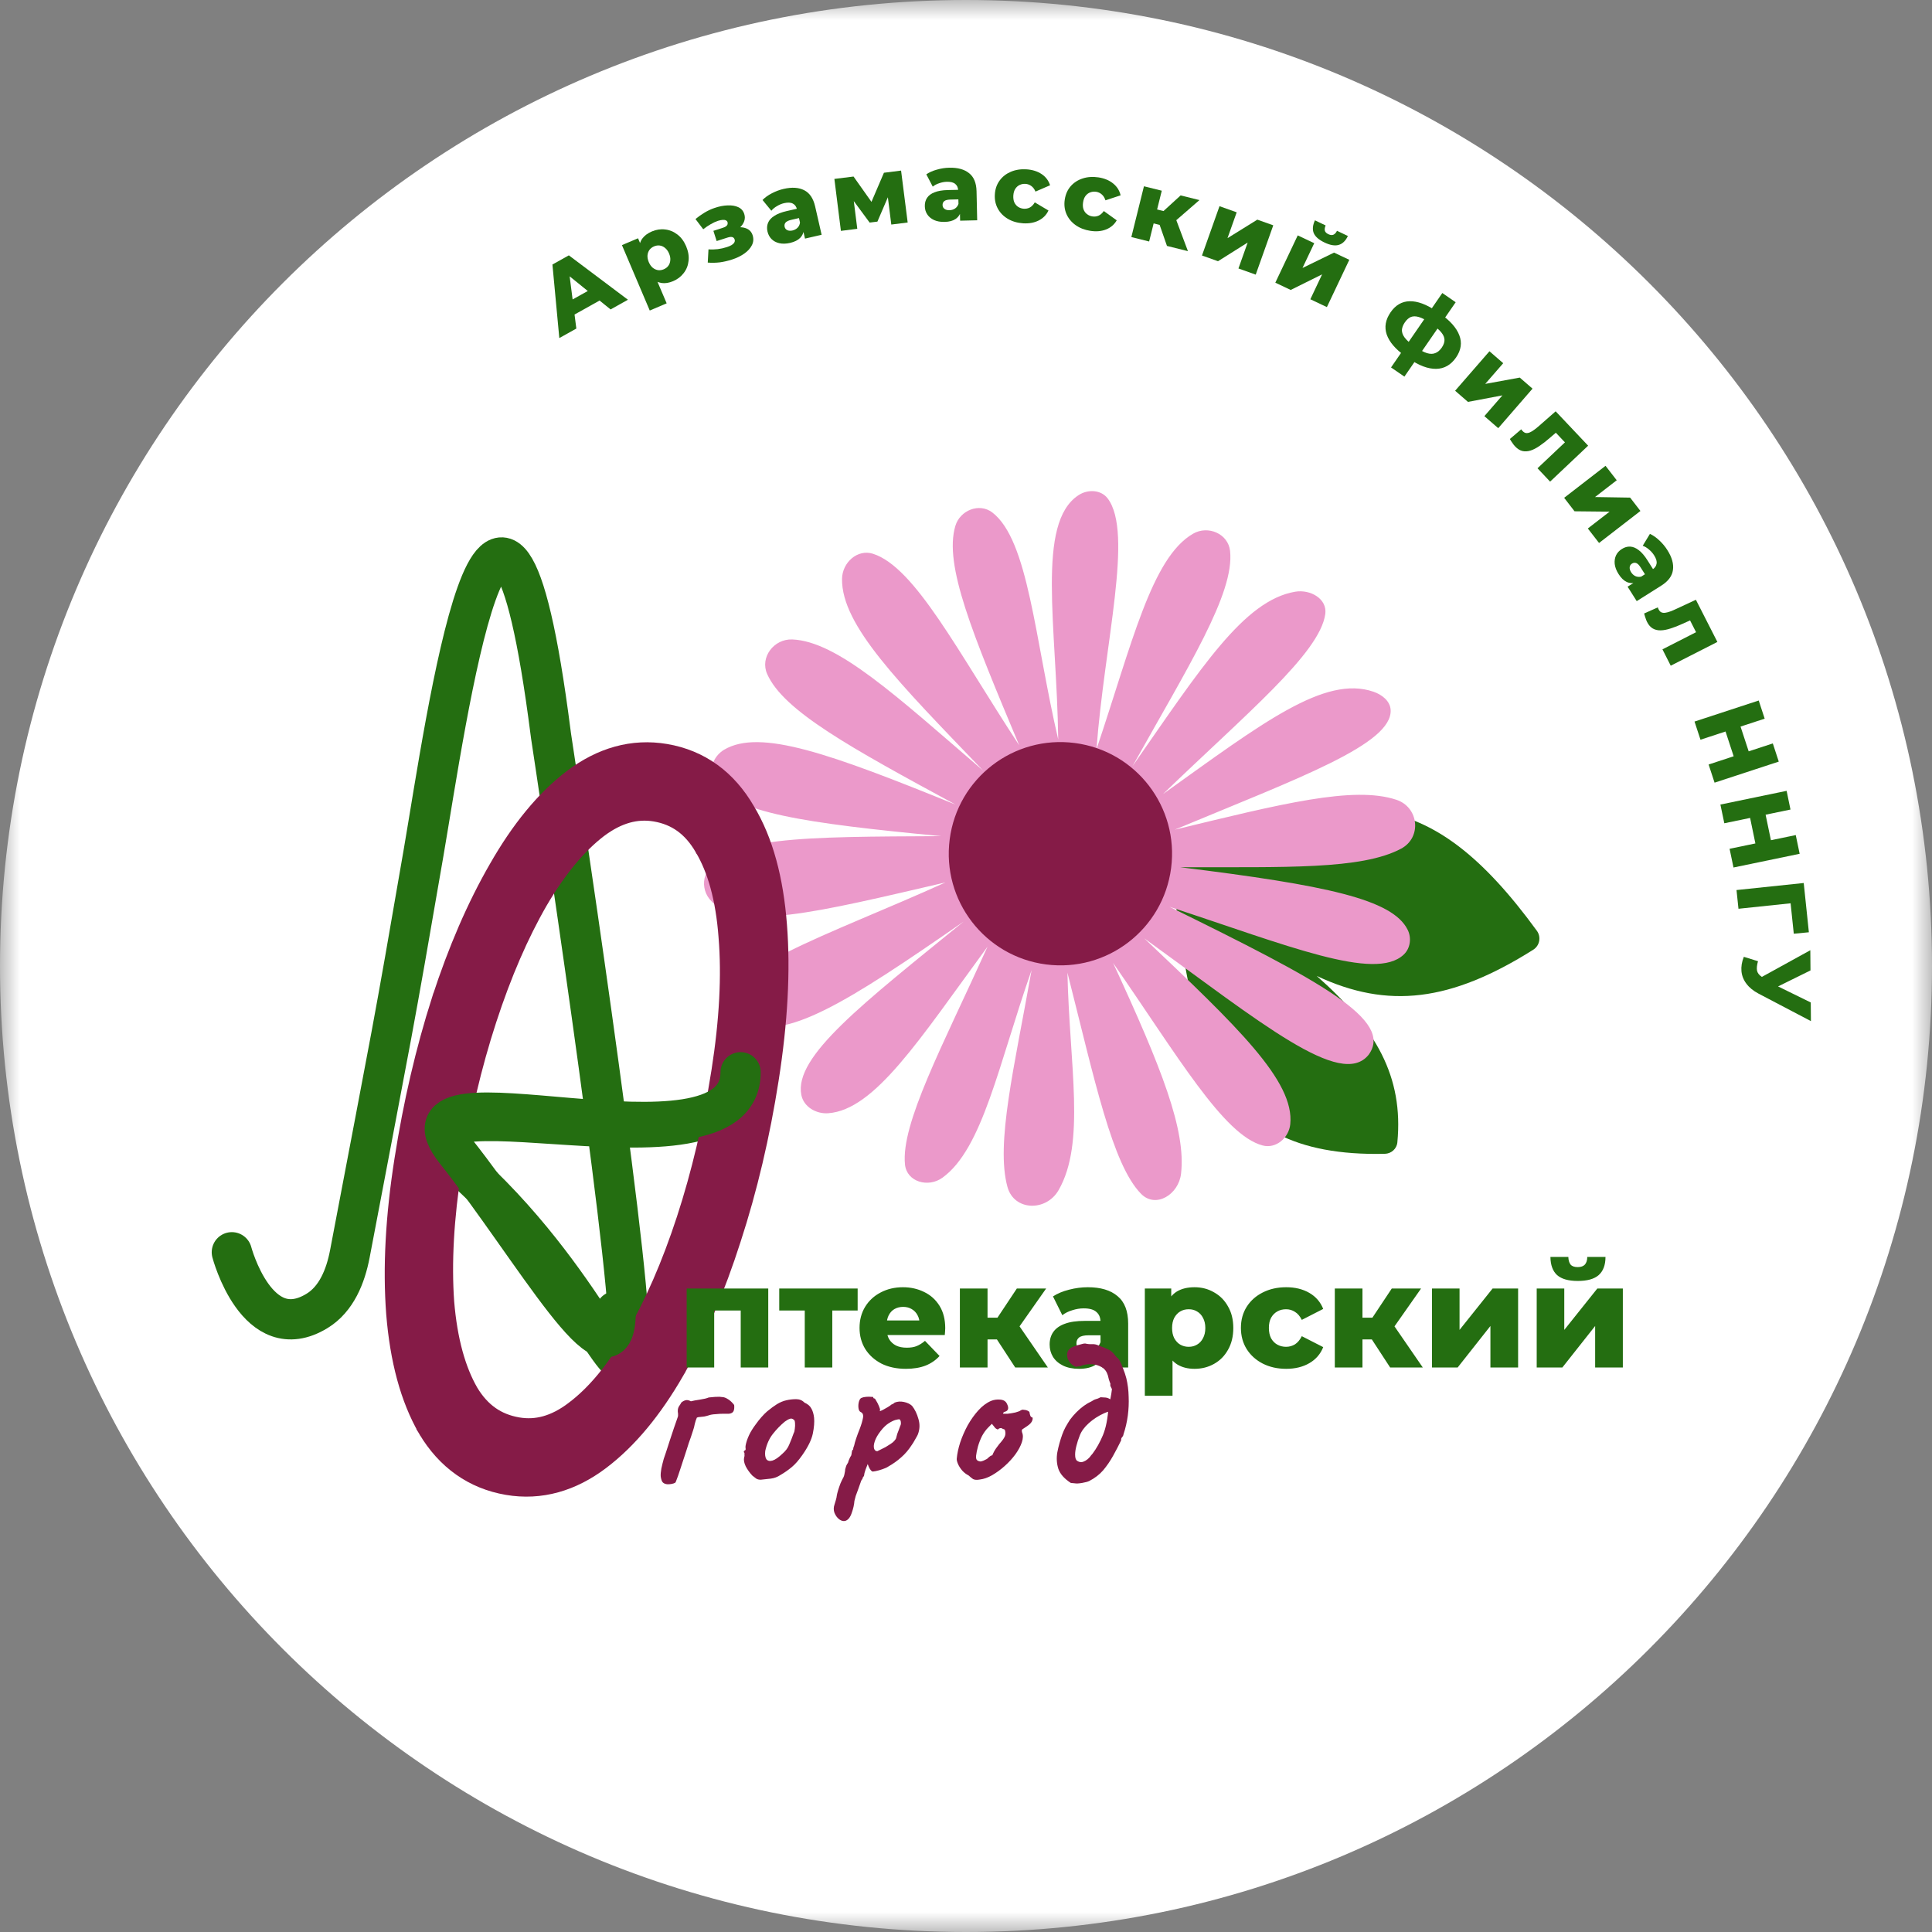 <svg width="48" height="48" viewBox="0 0 48 48" fill="none" xmlns="http://www.w3.org/2000/svg">
<rect x="0" y="0" width="48" height="48" fill="#808080" stroke="none"/>
<g clip-path="url(#clip0_36_753)">
<mask id="mask0_36_753" style="mask-type:luminance" maskUnits="userSpaceOnUse" x="0" y="0" width="48" height="48">
<path d="M48 0H0V48H48V0Z" fill="white"/>
</mask>
<g mask="url(#mask0_36_753)">
<path d="M24 48C37.255 48 48 37.255 48 24C48 10.745 37.255 0 24 0C10.745 0 0 10.745 0 24C0 37.255 10.745 48 24 48Z" fill="white"/>
<path d="M29.091 21.605C33.389 19.386 35.499 19.443 38.183 23.125C38.294 23.278 38.254 23.494 38.094 23.595C36.048 24.885 34.485 25.078 32.714 24.247C34.19 25.549 34.872 26.751 34.717 28.382C34.702 28.542 34.566 28.663 34.405 28.666C29.896 28.772 29.66 25.667 29.091 21.605Z" fill="#246E11"/>
<path d="M17.99 18.627C18.885 18.095 20.641 18.731 23.741 19.99C21.133 18.576 19.468 17.663 19.061 16.748C18.875 16.331 19.227 15.869 19.684 15.887C20.808 15.933 22.268 17.289 24.427 19.147C22.325 16.956 20.905 15.538 20.92 14.381C20.926 13.976 21.303 13.635 21.689 13.758C22.739 14.094 23.808 16.215 25.322 18.517C24.157 15.735 23.448 14.037 23.735 13.068C23.85 12.677 24.332 12.485 24.655 12.733C25.554 13.426 25.706 15.863 26.291 18.372C26.255 15.556 25.736 12.991 26.798 12.301C27.028 12.151 27.356 12.165 27.521 12.385C28.167 13.241 27.436 15.99 27.242 18.614C28.125 15.992 28.609 13.856 29.641 13.26C30.014 13.044 30.515 13.26 30.561 13.689C30.675 14.748 29.517 16.562 28.137 19.036C29.829 16.611 30.898 14.92 32.177 14.701C32.556 14.637 32.98 14.877 32.926 15.258C32.787 16.237 30.944 17.746 28.895 19.728C31.362 17.964 32.908 16.767 34.125 17.186C34.334 17.258 34.537 17.415 34.55 17.636C34.598 18.488 32.287 19.322 29.186 20.613C31.835 19.972 33.627 19.517 34.692 19.87C35.251 20.055 35.33 20.806 34.812 21.084C33.828 21.611 31.925 21.54 29.319 21.546C32.967 21.995 34.595 22.343 34.972 23.098C35.074 23.301 35.041 23.56 34.876 23.716C34.164 24.392 31.983 23.488 29.056 22.529C32.807 24.372 34.637 25.344 34.002 26.207C33.315 27.058 31.33 25.407 28.428 23.312C30.738 25.502 32.169 26.86 32.056 27.933C32.02 28.273 31.7 28.546 31.37 28.459C30.394 28.201 29.258 26.231 27.654 23.923C28.873 26.56 29.466 28.077 29.343 29.158C29.285 29.678 28.713 30.033 28.348 29.659C27.632 28.924 27.204 26.862 26.52 24.166C26.571 26.476 26.977 28.391 26.301 29.568C25.992 30.107 25.194 30.088 25.03 29.489C24.735 28.415 25.197 26.534 25.63 24.101C24.808 26.449 24.415 28.54 23.413 29.261C23.06 29.515 22.529 29.365 22.484 28.932C22.38 27.922 23.411 25.998 24.536 23.518C22.836 25.838 21.735 27.573 20.577 27.658C20.277 27.68 19.967 27.5 19.909 27.204C19.718 26.247 21.448 24.926 23.939 22.898C21.059 24.895 19.497 25.891 18.488 25.395C18.361 25.332 18.247 25.234 18.192 25.103C17.774 24.124 20.561 23.251 23.489 21.924C20.33 22.655 18.305 23.182 17.628 22.337C17.494 22.171 17.453 21.94 17.529 21.741C17.9 20.774 20.003 20.791 23.384 20.774C20.014 20.452 18.189 20.194 17.743 19.428C17.583 19.153 17.716 18.79 17.99 18.627Z" fill="#EB99CA"/>
<path d="M25.988 23.961C27.507 24.159 28.898 23.087 29.096 21.568C29.294 20.049 28.222 18.657 26.703 18.46C25.184 18.262 23.792 19.333 23.595 20.852C23.397 22.372 24.468 23.763 25.988 23.961Z" fill="#851B47"/>
<path d="M5.76 31.112C5.76 31.112 6.386 33.48 7.877 32.569C8.359 32.275 8.586 31.707 8.692 31.152C9.788 25.379 9.736 25.758 10.523 21.189C11.089 17.9 12.412 8.317 13.68 18.206C13.683 18.23 13.687 18.257 13.69 18.282C13.804 19.032 15.624 31.043 15.624 33.132C15.624 35.288 14.844 32.111 11.648 29.149C8.452 26.187 18.331 29.638 18.331 26.794" stroke="#246E11" stroke-linecap="round"/>
<path d="M10.844 35.367L10.845 35.368L10.845 35.37C11.271 36.082 11.876 36.515 12.653 36.647C13.395 36.773 14.102 36.571 14.762 36.07C15.412 35.578 16.001 34.864 16.535 33.941L16.535 33.94C17.071 33.001 17.534 31.918 17.926 30.692C18.325 29.466 18.634 28.158 18.851 26.769C19.072 25.362 19.14 24.108 19.053 23.009C18.968 21.895 18.722 20.981 18.298 20.28C17.876 19.553 17.272 19.11 16.494 18.978C15.752 18.852 15.045 19.054 14.384 19.555C13.735 20.048 13.144 20.77 12.608 21.709C12.075 22.631 11.61 23.706 11.211 24.931L11.21 24.932C10.818 26.159 10.513 27.467 10.296 28.856C10.077 30.247 10.009 31.501 10.094 32.616L10.094 32.617C10.185 33.732 10.431 34.653 10.844 35.367ZM10.785 32.368C10.714 31.368 10.777 30.236 10.975 28.971C11.184 27.637 11.477 26.395 11.853 25.243C12.229 24.091 12.661 23.095 13.146 22.253C13.637 21.413 14.158 20.791 14.703 20.374C15.245 19.966 15.782 19.824 16.326 19.916C16.923 20.018 17.384 20.345 17.717 20.921L17.718 20.923L17.719 20.924C18.062 21.5 18.278 22.271 18.351 23.254L18.351 23.256C18.432 24.24 18.373 25.372 18.172 26.654C17.963 27.988 17.67 29.23 17.294 30.382C16.917 31.534 16.483 32.529 15.991 33.37L15.99 33.371C15.506 34.212 14.986 34.833 14.434 35.249L14.433 35.25C13.898 35.658 13.364 35.801 12.821 35.709C12.221 35.607 11.76 35.286 11.425 34.727C11.083 34.133 10.866 33.352 10.785 32.368Z" fill="#851B47" stroke="#851B47"/>
<path d="M15.296 32.578C15.296 34.735 13.239 31.016 11.319 28.595C9.4 26.175 18.4 29.485 18.4 26.64" stroke="#246E11" stroke-linecap="round"/>
<path d="M17.06 33.975V32.013H19.087V33.975H18.403V32.412L18.555 32.56H17.596L17.744 32.412V33.975H17.06ZM19.994 33.975V32.408L20.142 32.56H19.36V32.013H21.308V32.56H20.526L20.678 32.408V33.975H19.994ZM22.506 34.008C22.275 34.008 22.072 33.965 21.898 33.878C21.727 33.788 21.593 33.668 21.497 33.516C21.402 33.361 21.355 33.186 21.355 32.991C21.355 32.795 21.401 32.621 21.493 32.469C21.587 32.315 21.716 32.196 21.88 32.111C22.044 32.024 22.229 31.981 22.434 31.981C22.627 31.981 22.803 32.021 22.962 32.1C23.122 32.177 23.249 32.292 23.343 32.444C23.437 32.596 23.484 32.781 23.484 32.998C23.484 33.022 23.483 33.05 23.48 33.081C23.478 33.113 23.476 33.142 23.473 33.168H21.92V32.806H23.108L22.847 32.907C22.849 32.818 22.832 32.741 22.796 32.676C22.762 32.611 22.714 32.56 22.651 32.524C22.591 32.488 22.52 32.469 22.438 32.469C22.356 32.469 22.283 32.488 22.221 32.524C22.16 32.56 22.113 32.612 22.079 32.679C22.046 32.745 22.029 32.822 22.029 32.911V33.016C22.029 33.113 22.048 33.196 22.087 33.266C22.128 33.336 22.186 33.39 22.26 33.429C22.335 33.465 22.424 33.483 22.528 33.483C22.625 33.483 22.707 33.47 22.774 33.443C22.844 33.414 22.913 33.371 22.981 33.313L23.343 33.689C23.249 33.793 23.133 33.873 22.995 33.928C22.858 33.981 22.695 34.008 22.506 34.008ZM25.223 33.975L24.626 33.06L25.18 32.734L26.034 33.975H25.223ZM23.848 33.975V32.013H24.535V33.975H23.848ZM24.332 33.277V32.737H25.042V33.277H24.332ZM25.248 33.07L24.604 33.005L25.263 32.013H25.991L25.248 33.07ZM27.389 33.975V33.61L27.342 33.519V32.846C27.342 32.737 27.308 32.654 27.24 32.596C27.175 32.536 27.07 32.506 26.925 32.506C26.831 32.506 26.736 32.521 26.639 32.553C26.543 32.582 26.461 32.623 26.393 32.676L26.161 32.209C26.273 32.136 26.405 32.081 26.56 32.042C26.717 32.001 26.872 31.981 27.027 31.981C27.345 31.981 27.591 32.054 27.765 32.202C27.941 32.346 28.029 32.575 28.029 32.886V33.975H27.389ZM26.809 34.008C26.653 34.008 26.52 33.981 26.411 33.928C26.303 33.875 26.219 33.803 26.161 33.711C26.106 33.62 26.078 33.517 26.078 33.404C26.078 33.283 26.108 33.179 26.169 33.092C26.232 33.003 26.327 32.935 26.455 32.889C26.582 32.841 26.748 32.817 26.951 32.817H27.414V33.175H27.045C26.934 33.175 26.855 33.194 26.809 33.23C26.766 33.266 26.744 33.314 26.744 33.374C26.744 33.435 26.767 33.483 26.813 33.519C26.859 33.556 26.922 33.574 27.001 33.574C27.076 33.574 27.144 33.556 27.204 33.519C27.267 33.481 27.313 33.423 27.342 33.346L27.436 33.599C27.399 33.734 27.328 33.837 27.222 33.907C27.118 33.974 26.981 34.008 26.809 34.008ZM29.678 34.008C29.511 34.008 29.369 33.972 29.25 33.9C29.132 33.825 29.042 33.714 28.979 33.566C28.919 33.417 28.889 33.226 28.889 32.994C28.889 32.76 28.917 32.57 28.975 32.422C29.033 32.273 29.12 32.162 29.236 32.089C29.354 32.017 29.502 31.981 29.678 31.981C29.856 31.981 30.018 32.023 30.163 32.108C30.31 32.19 30.426 32.306 30.51 32.459C30.597 32.608 30.641 32.787 30.641 32.994C30.641 33.202 30.597 33.382 30.51 33.534C30.426 33.686 30.31 33.803 30.163 33.885C30.018 33.967 29.856 34.008 29.678 34.008ZM28.443 34.678V32.013H29.099V32.346L29.095 32.994L29.131 33.646V34.678H28.443ZM29.533 33.461C29.61 33.461 29.679 33.443 29.739 33.407C29.802 33.371 29.852 33.318 29.888 33.248C29.926 33.178 29.946 33.093 29.946 32.994C29.946 32.895 29.926 32.811 29.888 32.741C29.852 32.671 29.802 32.618 29.739 32.582C29.679 32.545 29.61 32.528 29.533 32.528C29.456 32.528 29.386 32.545 29.323 32.582C29.262 32.618 29.213 32.671 29.174 32.741C29.138 32.811 29.12 32.895 29.12 32.994C29.12 33.093 29.138 33.178 29.174 33.248C29.213 33.318 29.262 33.371 29.323 33.407C29.386 33.443 29.456 33.461 29.533 33.461ZM31.956 34.008C31.738 34.008 31.544 33.965 31.373 33.878C31.204 33.791 31.071 33.671 30.974 33.519C30.878 33.365 30.83 33.189 30.83 32.991C30.83 32.793 30.878 32.618 30.974 32.466C31.071 32.314 31.204 32.196 31.373 32.111C31.544 32.024 31.738 31.981 31.956 31.981C32.178 31.981 32.369 32.028 32.531 32.122C32.693 32.216 32.807 32.349 32.875 32.52L32.343 32.792C32.297 32.7 32.24 32.633 32.173 32.593C32.105 32.549 32.032 32.528 31.952 32.528C31.872 32.528 31.8 32.545 31.735 32.582C31.67 32.618 31.618 32.671 31.579 32.741C31.543 32.809 31.525 32.892 31.525 32.991C31.525 33.092 31.543 33.178 31.579 33.248C31.618 33.318 31.67 33.371 31.735 33.407C31.8 33.443 31.872 33.461 31.952 33.461C32.032 33.461 32.105 33.441 32.173 33.4C32.24 33.356 32.297 33.289 32.343 33.197L32.875 33.469C32.807 33.64 32.693 33.773 32.531 33.867C32.369 33.961 32.178 34.008 31.956 34.008ZM34.538 33.975L33.941 33.06L34.495 32.734L35.349 33.975H34.538ZM33.163 33.975V32.013H33.85V33.975H33.163ZM33.648 33.277V32.737H34.357V33.277H33.648ZM34.564 33.07L33.919 33.005L34.578 32.013H35.306L34.564 33.07ZM35.577 33.975V32.013H36.262V33.041L37.083 32.013H37.717V33.975H37.029V32.944L36.215 33.975H35.577ZM38.179 33.975V32.013H38.864V33.041L39.685 32.013H40.319V33.975H39.631V32.944L38.816 33.975H38.179ZM39.2 31.825C38.968 31.825 38.797 31.777 38.686 31.68C38.578 31.581 38.522 31.43 38.52 31.228H38.965C38.967 31.308 38.985 31.37 39.019 31.416C39.055 31.459 39.114 31.481 39.197 31.481C39.279 31.481 39.339 31.459 39.378 31.416C39.416 31.37 39.435 31.308 39.435 31.228H39.888C39.888 31.43 39.831 31.581 39.718 31.68C39.607 31.777 39.434 31.825 39.2 31.825Z" fill="#246E11"/>
<path d="M16.415 36.678C16.412 36.632 16.417 36.568 16.431 36.486C16.449 36.405 16.468 36.325 16.49 36.247C16.515 36.169 16.534 36.112 16.548 36.076C16.58 35.977 16.612 35.878 16.644 35.779C16.679 35.676 16.713 35.575 16.745 35.475C16.781 35.376 16.812 35.284 16.841 35.199C16.841 35.195 16.841 35.193 16.841 35.193C16.844 35.19 16.846 35.186 16.846 35.182C16.846 35.179 16.846 35.175 16.846 35.172C16.846 35.165 16.846 35.158 16.846 35.151C16.846 35.144 16.846 35.135 16.846 35.124C16.832 35.049 16.839 34.989 16.867 34.943C16.899 34.897 16.919 34.865 16.926 34.847C16.958 34.819 16.993 34.799 17.032 34.789C17.071 34.778 17.116 34.787 17.165 34.815C17.219 34.801 17.293 34.787 17.389 34.773C17.488 34.758 17.561 34.741 17.607 34.72C17.653 34.716 17.692 34.712 17.724 34.709C17.756 34.705 17.788 34.704 17.82 34.704C17.852 34.7 17.891 34.702 17.937 34.709C17.983 34.709 18.033 34.727 18.086 34.762C18.139 34.794 18.191 34.842 18.24 34.906C18.247 34.97 18.242 35.021 18.224 35.06C18.207 35.096 18.169 35.117 18.113 35.124C18.091 35.124 18.047 35.124 17.98 35.124C17.916 35.124 17.848 35.127 17.777 35.135C17.706 35.138 17.648 35.149 17.602 35.166C17.566 35.177 17.531 35.186 17.495 35.193C17.46 35.197 17.426 35.2 17.394 35.204C17.366 35.204 17.339 35.209 17.314 35.22C17.293 35.266 17.275 35.319 17.261 35.379C17.25 35.44 17.236 35.493 17.219 35.539C17.201 35.596 17.183 35.651 17.165 35.704C17.148 35.754 17.13 35.803 17.112 35.853C17.098 35.899 17.084 35.944 17.07 35.986C17.048 36.057 17.027 36.123 17.006 36.183C16.988 36.24 16.97 36.293 16.953 36.343C16.938 36.389 16.924 36.433 16.91 36.475C16.885 36.553 16.864 36.617 16.846 36.667C16.828 36.713 16.814 36.751 16.804 36.779C16.796 36.804 16.788 36.823 16.777 36.837C16.752 36.852 16.72 36.862 16.681 36.869C16.642 36.876 16.605 36.878 16.569 36.875C16.513 36.867 16.474 36.846 16.452 36.811C16.435 36.779 16.422 36.734 16.415 36.678ZM18.901 36.763C18.855 36.763 18.817 36.754 18.789 36.736C18.764 36.718 18.732 36.694 18.693 36.662C18.626 36.591 18.571 36.514 18.528 36.433C18.489 36.351 18.475 36.28 18.486 36.22C18.496 36.192 18.5 36.165 18.496 36.14C18.496 36.112 18.496 36.098 18.496 36.098C18.479 36.08 18.473 36.069 18.48 36.066C18.487 36.059 18.494 36.048 18.502 36.034C18.523 36.034 18.53 36.014 18.523 35.975C18.516 35.947 18.526 35.887 18.555 35.794C18.587 35.699 18.629 35.608 18.683 35.523C18.704 35.488 18.736 35.441 18.778 35.385C18.821 35.324 18.867 35.266 18.917 35.209C18.97 35.149 19.018 35.101 19.06 35.065C19.149 34.991 19.231 34.931 19.305 34.885C19.383 34.838 19.461 34.806 19.539 34.789C19.617 34.771 19.697 34.762 19.779 34.762C19.864 34.762 19.933 34.791 19.986 34.847C20.068 34.883 20.125 34.931 20.156 34.991C20.192 35.051 20.215 35.129 20.226 35.225C20.236 35.331 20.226 35.463 20.194 35.619C20.162 35.771 20.075 35.949 19.933 36.151C19.844 36.279 19.757 36.378 19.672 36.449C19.587 36.52 19.493 36.586 19.39 36.646C19.316 36.696 19.236 36.725 19.151 36.736C19.066 36.747 18.982 36.756 18.901 36.763ZM19.443 36.114C19.521 36.046 19.576 35.972 19.608 35.89C19.644 35.809 19.681 35.713 19.72 35.603C19.734 35.581 19.743 35.546 19.747 35.496C19.754 35.447 19.756 35.399 19.752 35.353C19.749 35.303 19.736 35.275 19.715 35.268C19.683 35.243 19.651 35.237 19.619 35.252C19.587 35.262 19.546 35.285 19.497 35.321C19.39 35.41 19.291 35.512 19.199 35.629C19.11 35.743 19.048 35.883 19.012 36.05C19.002 36.139 19.011 36.206 19.039 36.252C19.071 36.295 19.121 36.307 19.188 36.289C19.259 36.268 19.344 36.209 19.443 36.114ZM21.004 37.785C20.954 37.799 20.903 37.786 20.85 37.747C20.8 37.708 20.761 37.655 20.733 37.588C20.708 37.52 20.708 37.451 20.733 37.38C20.74 37.359 20.75 37.323 20.765 37.274C20.779 37.228 20.788 37.187 20.791 37.151C20.795 37.127 20.805 37.084 20.823 37.024C20.841 36.967 20.86 36.91 20.882 36.853C20.907 36.797 20.926 36.756 20.94 36.731C20.962 36.696 20.976 36.655 20.983 36.609C20.994 36.562 20.999 36.527 20.999 36.502C21.006 36.477 21.015 36.449 21.025 36.417C21.04 36.385 21.054 36.36 21.068 36.343C21.075 36.314 21.086 36.284 21.1 36.252C21.114 36.217 21.13 36.186 21.148 36.161C21.155 36.137 21.16 36.107 21.164 36.071C21.171 36.036 21.181 36.016 21.196 36.013C21.199 35.998 21.201 35.984 21.201 35.97C21.205 35.956 21.212 35.936 21.222 35.911C21.229 35.872 21.245 35.816 21.27 35.741C21.295 35.667 21.325 35.585 21.361 35.496C21.4 35.394 21.426 35.305 21.44 35.23C21.455 35.152 21.435 35.103 21.382 35.081C21.354 35.067 21.336 35.035 21.329 34.986C21.322 34.932 21.325 34.879 21.339 34.826C21.354 34.773 21.375 34.741 21.403 34.73C21.435 34.716 21.474 34.707 21.52 34.704C21.566 34.7 21.607 34.7 21.643 34.704C21.682 34.704 21.699 34.707 21.696 34.714C21.696 34.732 21.705 34.743 21.723 34.746C21.73 34.736 21.744 34.752 21.765 34.794C21.79 34.833 21.813 34.877 21.834 34.927C21.855 34.977 21.866 35.011 21.866 35.028C21.859 35.042 21.855 35.051 21.855 35.055C21.855 35.055 21.863 35.055 21.877 35.055C21.877 35.055 21.896 35.046 21.935 35.028C21.974 35.007 22.015 34.984 22.058 34.959C22.104 34.931 22.134 34.909 22.148 34.895C22.148 34.895 22.157 34.892 22.175 34.885C22.196 34.874 22.214 34.861 22.228 34.847C22.299 34.819 22.375 34.813 22.457 34.831C22.542 34.849 22.609 34.881 22.659 34.927C22.73 35.016 22.783 35.126 22.819 35.257C22.858 35.388 22.852 35.516 22.803 35.64C22.796 35.658 22.78 35.688 22.755 35.73C22.733 35.77 22.712 35.807 22.691 35.842C22.67 35.874 22.659 35.89 22.659 35.89C22.577 36.018 22.487 36.124 22.388 36.209C22.292 36.295 22.187 36.369 22.074 36.433C22.038 36.458 21.989 36.481 21.925 36.502C21.864 36.523 21.808 36.539 21.754 36.55C21.705 36.561 21.675 36.562 21.664 36.555C21.625 36.527 21.589 36.467 21.558 36.374C21.54 36.421 21.522 36.467 21.504 36.513C21.49 36.555 21.481 36.584 21.478 36.598C21.474 36.623 21.471 36.644 21.467 36.662C21.463 36.676 21.455 36.688 21.44 36.699C21.44 36.699 21.439 36.706 21.435 36.72C21.432 36.734 21.419 36.756 21.398 36.784C21.363 36.887 21.334 36.967 21.313 37.024C21.291 37.084 21.274 37.132 21.26 37.167C21.249 37.206 21.238 37.247 21.228 37.29C21.221 37.385 21.198 37.486 21.159 37.593C21.123 37.699 21.071 37.763 21.004 37.785ZM21.797 36.055C21.811 36.048 21.836 36.036 21.871 36.018C21.91 36 21.953 35.979 21.999 35.954C22.045 35.926 22.088 35.899 22.127 35.874C22.169 35.846 22.2 35.821 22.217 35.8C22.246 35.768 22.262 35.743 22.265 35.725C22.269 35.704 22.278 35.67 22.292 35.624C22.302 35.596 22.315 35.564 22.329 35.528C22.343 35.493 22.356 35.459 22.366 35.427C22.381 35.399 22.386 35.37 22.382 35.342C22.382 35.31 22.372 35.284 22.35 35.262C22.336 35.259 22.302 35.264 22.249 35.278C22.2 35.292 22.141 35.321 22.074 35.364C22.01 35.406 21.946 35.468 21.882 35.55C21.808 35.645 21.758 35.732 21.733 35.81C21.708 35.885 21.703 35.945 21.717 35.991C21.731 36.034 21.758 36.055 21.797 36.055ZM24.345 36.758C24.271 36.772 24.214 36.768 24.175 36.747C24.139 36.722 24.102 36.692 24.063 36.656C24.006 36.628 23.955 36.589 23.909 36.539C23.863 36.486 23.827 36.431 23.802 36.374C23.778 36.318 23.767 36.273 23.77 36.241C23.781 36.117 23.809 35.983 23.856 35.837C23.905 35.691 23.967 35.55 24.042 35.411C24.12 35.273 24.207 35.151 24.303 35.044C24.402 34.934 24.508 34.854 24.622 34.805C24.693 34.776 24.769 34.766 24.851 34.773C24.932 34.78 24.987 34.813 25.016 34.874C25.069 34.977 25.056 35.042 24.979 35.071C24.968 35.071 24.955 35.076 24.941 35.087C24.927 35.094 24.92 35.104 24.92 35.119C24.934 35.126 24.973 35.127 25.037 35.124C25.101 35.117 25.165 35.106 25.229 35.092C25.296 35.074 25.34 35.057 25.361 35.039C25.383 35.028 25.399 35.023 25.41 35.023C25.42 35.023 25.447 35.026 25.489 35.033C25.549 35.051 25.58 35.073 25.58 35.097C25.58 35.111 25.585 35.135 25.596 35.166C25.606 35.195 25.619 35.209 25.633 35.209C25.658 35.213 25.663 35.237 25.649 35.284C25.638 35.33 25.598 35.377 25.526 35.427C25.459 35.47 25.417 35.498 25.399 35.512C25.385 35.523 25.383 35.548 25.393 35.587C25.422 35.654 25.42 35.736 25.388 35.832C25.356 35.928 25.303 36.027 25.229 36.13C25.154 36.233 25.065 36.33 24.962 36.422C24.863 36.511 24.759 36.587 24.649 36.651C24.542 36.712 24.441 36.747 24.345 36.758ZM24.361 36.31C24.375 36.31 24.4 36.303 24.436 36.289C24.471 36.272 24.5 36.257 24.521 36.247C24.535 36.233 24.553 36.217 24.574 36.199C24.599 36.178 24.618 36.165 24.633 36.161C24.647 36.161 24.656 36.156 24.659 36.145C24.663 36.132 24.675 36.105 24.696 36.066C24.718 36.023 24.76 35.961 24.824 35.88C24.895 35.801 24.941 35.739 24.962 35.693C24.984 35.644 24.985 35.59 24.968 35.534C24.964 35.52 24.954 35.511 24.936 35.507C24.922 35.504 24.902 35.495 24.877 35.48C24.842 35.48 24.817 35.489 24.803 35.507C24.792 35.521 24.767 35.512 24.728 35.48L24.643 35.374L24.553 35.465C24.496 35.521 24.445 35.592 24.398 35.677C24.356 35.763 24.322 35.849 24.297 35.938C24.273 36.027 24.257 36.105 24.25 36.172C24.246 36.225 24.255 36.261 24.276 36.279C24.297 36.296 24.326 36.307 24.361 36.31ZM26.705 36.853C26.691 36.85 26.675 36.848 26.657 36.848C26.64 36.848 26.622 36.846 26.604 36.843C26.445 36.74 26.342 36.625 26.296 36.497C26.253 36.365 26.244 36.227 26.269 36.082C26.297 35.936 26.338 35.789 26.391 35.64C26.413 35.58 26.439 35.52 26.471 35.459C26.507 35.395 26.544 35.333 26.583 35.273C26.633 35.206 26.686 35.144 26.743 35.087C26.803 35.026 26.865 34.973 26.929 34.927C26.993 34.881 27.057 34.844 27.12 34.815C27.163 34.787 27.198 34.769 27.227 34.762C27.259 34.755 27.298 34.739 27.344 34.714C27.365 34.714 27.397 34.716 27.44 34.72C27.482 34.72 27.523 34.73 27.562 34.752C27.601 34.769 27.631 34.801 27.653 34.847C27.674 34.89 27.674 34.954 27.653 35.039C27.617 35.046 27.58 35.057 27.541 35.071C27.505 35.081 27.468 35.096 27.429 35.113C27.287 35.177 27.161 35.259 27.051 35.358C26.941 35.457 26.867 35.559 26.828 35.661C26.792 35.75 26.764 35.837 26.743 35.922C26.721 36.007 26.711 36.08 26.711 36.14C26.711 36.222 26.728 36.273 26.764 36.295C26.796 36.316 26.829 36.327 26.865 36.327C26.901 36.323 26.936 36.31 26.971 36.289C27.007 36.268 27.041 36.24 27.073 36.204C27.083 36.19 27.094 36.176 27.105 36.161C27.119 36.147 27.131 36.133 27.142 36.119C27.241 35.988 27.328 35.833 27.402 35.656C27.477 35.475 27.523 35.239 27.541 34.948C27.559 34.888 27.573 34.831 27.583 34.778C27.594 34.725 27.603 34.675 27.61 34.629C27.617 34.583 27.622 34.544 27.626 34.512C27.619 34.494 27.608 34.473 27.594 34.448C27.583 34.423 27.582 34.402 27.589 34.384C27.575 34.349 27.562 34.313 27.551 34.278C27.544 34.242 27.535 34.207 27.525 34.172C27.497 34.079 27.447 34.012 27.376 33.969C27.305 33.927 27.227 33.902 27.142 33.895C27.057 33.888 26.973 33.897 26.892 33.921C26.856 33.939 26.829 33.948 26.812 33.948C26.798 33.944 26.771 33.948 26.732 33.959C26.679 33.941 26.631 33.907 26.588 33.858C26.546 33.808 26.521 33.755 26.514 33.698C26.507 33.627 26.519 33.574 26.551 33.538C26.583 33.499 26.626 33.471 26.679 33.453C26.732 33.432 26.783 33.416 26.833 33.405C26.855 33.398 26.874 33.393 26.892 33.389C26.913 33.382 26.936 33.379 26.961 33.379C27.021 33.393 27.078 33.398 27.131 33.395C27.188 33.391 27.245 33.404 27.301 33.432C27.383 33.46 27.457 33.49 27.525 33.522C27.592 33.551 27.653 33.602 27.706 33.677C27.72 33.694 27.736 33.712 27.754 33.73C27.775 33.744 27.791 33.76 27.802 33.778C27.841 33.845 27.874 33.92 27.903 34.001C27.935 34.079 27.961 34.159 27.983 34.241C28.018 34.386 28.038 34.539 28.041 34.698C28.048 34.854 28.041 35.012 28.02 35.172C27.998 35.331 27.963 35.486 27.913 35.635C27.91 35.663 27.897 35.688 27.876 35.709C27.858 35.73 27.851 35.755 27.855 35.784C27.791 35.915 27.724 36.045 27.653 36.172C27.582 36.3 27.5 36.419 27.408 36.529C27.316 36.635 27.2 36.724 27.062 36.795C27.026 36.813 26.968 36.828 26.886 36.843C26.805 36.857 26.744 36.86 26.705 36.853Z" fill="#851B47"/>
<path d="M13.896 8.399L13.725 6.572L14.133 6.344L15.601 7.447L15.17 7.688L13.958 6.708L14.121 6.617L14.319 8.163L13.896 8.399ZM14.091 7.917L14.027 7.551L14.744 7.151L15.021 7.397L14.091 7.917Z" fill="#246E11"/>
<path d="M16.722 6.986C16.621 7.029 16.525 7.044 16.434 7.031C16.342 7.016 16.258 6.972 16.182 6.898C16.106 6.822 16.038 6.714 15.978 6.573C15.917 6.43 15.886 6.306 15.883 6.201C15.879 6.095 15.903 6.005 15.955 5.931C16.009 5.856 16.089 5.796 16.196 5.75C16.305 5.704 16.415 5.687 16.525 5.701C16.636 5.713 16.737 5.755 16.828 5.825C16.92 5.894 16.993 5.992 17.047 6.118C17.1 6.245 17.121 6.366 17.107 6.481C17.095 6.596 17.055 6.697 16.986 6.785C16.919 6.873 16.831 6.94 16.722 6.986ZM16.143 7.715L15.452 6.09L15.852 5.92L15.938 6.123L16.104 6.519L16.295 6.907L16.563 7.536L16.143 7.715ZM16.492 6.69C16.539 6.67 16.577 6.641 16.604 6.604C16.633 6.565 16.649 6.52 16.653 6.468C16.659 6.415 16.648 6.359 16.623 6.299C16.597 6.238 16.563 6.192 16.522 6.159C16.481 6.126 16.438 6.106 16.39 6.1C16.344 6.094 16.297 6.101 16.25 6.121C16.203 6.141 16.165 6.17 16.136 6.208C16.109 6.246 16.092 6.291 16.087 6.344C16.083 6.396 16.094 6.452 16.119 6.513C16.145 6.573 16.178 6.62 16.218 6.653C16.26 6.686 16.304 6.705 16.35 6.712C16.398 6.718 16.445 6.71 16.492 6.69Z" fill="#246E11"/>
<path d="M18.181 6.45C18.301 6.412 18.405 6.361 18.492 6.3C18.58 6.238 18.643 6.168 18.682 6.09C18.721 6.012 18.726 5.93 18.699 5.845C18.669 5.752 18.606 5.692 18.51 5.664C18.415 5.634 18.299 5.641 18.164 5.685L18.18 5.768C18.258 5.743 18.323 5.706 18.377 5.659C18.43 5.61 18.468 5.556 18.489 5.497C18.51 5.438 18.511 5.378 18.491 5.317C18.466 5.238 18.417 5.182 18.344 5.148C18.27 5.113 18.181 5.098 18.077 5.103C17.974 5.106 17.863 5.128 17.746 5.169C17.664 5.197 17.584 5.235 17.505 5.282C17.426 5.329 17.351 5.383 17.279 5.442L17.472 5.696C17.533 5.647 17.595 5.606 17.656 5.571C17.718 5.534 17.779 5.506 17.84 5.486C17.887 5.471 17.927 5.464 17.959 5.463C17.992 5.461 18.017 5.465 18.036 5.476C18.056 5.485 18.069 5.499 18.075 5.519C18.081 5.539 18.081 5.558 18.074 5.578C18.067 5.595 18.054 5.611 18.034 5.626C18.013 5.639 17.986 5.651 17.952 5.662L17.724 5.735L17.805 5.989L18.073 5.903C18.123 5.887 18.163 5.882 18.192 5.89C18.221 5.897 18.241 5.918 18.252 5.951C18.26 5.976 18.257 6 18.243 6.025C18.23 6.047 18.208 6.069 18.177 6.088C18.146 6.107 18.108 6.123 18.062 6.138C17.986 6.163 17.91 6.18 17.832 6.19C17.755 6.199 17.678 6.201 17.602 6.195L17.584 6.524C17.683 6.532 17.783 6.53 17.885 6.518C17.986 6.504 18.085 6.481 18.181 6.45Z" fill="#246E11"/>
<path d="M20 5.928L19.945 5.691L19.901 5.64L19.802 5.205C19.786 5.135 19.752 5.086 19.699 5.059C19.648 5.03 19.576 5.026 19.482 5.047C19.422 5.061 19.362 5.085 19.305 5.12C19.247 5.153 19.2 5.192 19.164 5.236L18.945 4.969C19.006 4.905 19.084 4.85 19.177 4.802C19.273 4.752 19.37 4.716 19.47 4.693C19.676 4.646 19.846 4.657 19.98 4.726C20.115 4.794 20.206 4.928 20.252 5.129L20.413 5.833L20 5.928ZM19.63 6.035C19.529 6.058 19.439 6.06 19.361 6.042C19.283 6.024 19.219 5.99 19.168 5.939C19.118 5.888 19.085 5.826 19.068 5.752C19.05 5.675 19.055 5.603 19.081 5.538C19.108 5.471 19.16 5.413 19.235 5.365C19.311 5.315 19.414 5.274 19.545 5.244L19.844 5.176L19.897 5.407L19.659 5.462C19.587 5.478 19.539 5.502 19.515 5.532C19.492 5.562 19.485 5.596 19.494 5.635C19.503 5.674 19.525 5.702 19.56 5.718C19.595 5.735 19.638 5.737 19.69 5.726C19.738 5.714 19.779 5.693 19.813 5.66C19.848 5.626 19.869 5.582 19.876 5.528L19.974 5.677C19.971 5.77 19.94 5.847 19.882 5.908C19.825 5.967 19.741 6.009 19.63 6.035Z" fill="#246E11"/>
<path d="M20.892 5.736L20.73 4.445L21.206 4.386L21.762 5.172L21.574 5.196L21.961 4.292L22.387 4.238L22.551 5.528L22.144 5.579L22.038 4.736L22.113 4.775L21.799 5.506L21.606 5.53L21.116 4.866L21.192 4.835L21.299 5.685L20.892 5.736Z" fill="#246E11"/>
<path d="M23.854 5.483L23.848 5.241L23.816 5.181L23.805 4.735C23.804 4.663 23.78 4.609 23.734 4.571C23.69 4.532 23.62 4.514 23.524 4.516C23.462 4.518 23.399 4.529 23.335 4.552C23.272 4.572 23.218 4.601 23.174 4.637L23.014 4.331C23.086 4.282 23.173 4.243 23.275 4.215C23.378 4.185 23.481 4.169 23.583 4.167C23.794 4.162 23.958 4.207 24.076 4.302C24.195 4.395 24.257 4.545 24.262 4.751L24.278 5.473L23.854 5.483ZM23.47 5.513C23.367 5.516 23.278 5.5 23.206 5.467C23.133 5.433 23.076 5.386 23.037 5.326C22.998 5.267 22.978 5.199 22.977 5.124C22.975 5.044 22.993 4.975 23.032 4.916C23.072 4.856 23.134 4.81 23.218 4.778C23.302 4.744 23.411 4.725 23.546 4.722L23.853 4.715L23.858 4.952L23.614 4.958C23.54 4.96 23.488 4.973 23.459 4.998C23.43 5.022 23.417 5.055 23.418 5.095C23.418 5.134 23.434 5.166 23.465 5.189C23.496 5.213 23.538 5.224 23.591 5.222C23.64 5.221 23.685 5.208 23.724 5.183C23.765 5.157 23.795 5.118 23.813 5.066L23.879 5.233C23.857 5.323 23.812 5.392 23.742 5.44C23.675 5.486 23.584 5.511 23.47 5.513Z" fill="#246E11"/>
<path d="M25.418 5.548C25.274 5.538 25.147 5.501 25.038 5.436C24.93 5.372 24.847 5.287 24.79 5.182C24.733 5.076 24.708 4.958 24.717 4.827C24.725 4.696 24.765 4.582 24.835 4.486C24.905 4.389 24.998 4.317 25.113 4.268C25.23 4.218 25.361 4.198 25.504 4.207C25.651 4.217 25.776 4.256 25.879 4.325C25.982 4.394 26.052 4.487 26.089 4.603L25.726 4.76C25.7 4.697 25.665 4.651 25.622 4.621C25.579 4.589 25.531 4.572 25.479 4.568C25.426 4.565 25.377 4.574 25.333 4.595C25.288 4.616 25.252 4.649 25.223 4.694C25.196 4.737 25.181 4.791 25.176 4.856C25.172 4.923 25.18 4.981 25.201 5.029C25.224 5.077 25.256 5.114 25.297 5.141C25.339 5.167 25.386 5.183 25.439 5.186C25.491 5.189 25.541 5.179 25.587 5.155C25.634 5.129 25.674 5.087 25.709 5.028L26.049 5.23C25.997 5.341 25.915 5.423 25.804 5.479C25.694 5.534 25.565 5.557 25.418 5.548Z" fill="#246E11"/>
<path d="M27.089 5.735C26.947 5.713 26.824 5.665 26.72 5.591C26.618 5.517 26.543 5.426 26.495 5.316C26.448 5.206 26.434 5.085 26.454 4.956C26.474 4.826 26.523 4.716 26.601 4.626C26.68 4.537 26.779 4.472 26.898 4.434C27.019 4.394 27.15 4.386 27.293 4.407C27.438 4.43 27.559 4.48 27.655 4.558C27.752 4.636 27.814 4.734 27.841 4.853L27.465 4.977C27.444 4.913 27.413 4.864 27.373 4.83C27.334 4.795 27.287 4.773 27.235 4.765C27.183 4.757 27.134 4.762 27.088 4.779C27.041 4.796 27.002 4.825 26.97 4.867C26.939 4.908 26.919 4.961 26.909 5.026C26.899 5.092 26.902 5.15 26.919 5.199C26.937 5.249 26.965 5.289 27.005 5.319C27.044 5.35 27.089 5.369 27.141 5.377C27.194 5.385 27.244 5.379 27.292 5.359C27.341 5.337 27.385 5.298 27.424 5.243L27.745 5.474C27.684 5.58 27.595 5.655 27.48 5.701C27.365 5.746 27.234 5.758 27.089 5.735Z" fill="#246E11"/>
<path d="M28.993 6.11L28.755 5.426L29.163 5.305L29.514 6.24L28.993 6.11ZM28.108 5.89L28.421 4.628L28.864 4.738L28.55 6L28.108 5.89ZM28.532 5.518L28.618 5.172L29.074 5.285L28.988 5.632L28.532 5.518ZM29.154 5.532L28.75 5.387L29.332 4.855L29.8 4.971L29.154 5.532Z" fill="#246E11"/>
<path d="M29.863 6.348L30.298 5.123L30.725 5.275L30.497 5.917L31.238 5.457L31.634 5.598L31.198 6.823L30.769 6.67L30.998 6.026L30.261 6.49L29.863 6.348Z" fill="#246E11"/>
<path d="M31.685 7.023L32.242 5.848L32.652 6.042L32.36 6.658L33.144 6.276L33.523 6.455L32.966 7.63L32.555 7.435L32.847 6.817L32.067 7.204L31.685 7.023ZM32.907 6.025C32.768 5.959 32.679 5.882 32.64 5.793C32.603 5.703 32.613 5.596 32.669 5.474L32.935 5.601C32.914 5.649 32.907 5.692 32.915 5.729C32.924 5.765 32.953 5.795 33.002 5.818C33.051 5.842 33.094 5.846 33.129 5.831C33.165 5.814 33.195 5.782 33.217 5.734L33.488 5.863C33.431 5.984 33.354 6.058 33.258 6.085C33.164 6.112 33.047 6.092 32.907 6.025Z" fill="#246E11"/>
<path d="M35.002 8.909C34.998 8.907 34.989 8.9 34.975 8.89C34.96 8.88 34.946 8.871 34.933 8.862C34.92 8.853 34.911 8.847 34.908 8.844C34.669 8.674 34.518 8.497 34.453 8.312C34.39 8.127 34.422 7.943 34.548 7.76C34.672 7.579 34.831 7.488 35.023 7.484C35.217 7.48 35.437 7.561 35.685 7.728C35.688 7.73 35.696 7.735 35.709 7.745C35.724 7.755 35.737 7.764 35.751 7.773C35.764 7.782 35.772 7.788 35.774 7.789C36.024 7.962 36.185 8.142 36.256 8.329C36.328 8.514 36.301 8.699 36.175 8.882C36.047 9.067 35.882 9.161 35.68 9.164C35.479 9.167 35.253 9.082 35.002 8.909ZM35.175 8.626C35.282 8.7 35.375 8.749 35.452 8.773C35.531 8.797 35.6 8.797 35.658 8.773C35.719 8.751 35.773 8.705 35.82 8.637C35.866 8.569 35.889 8.505 35.888 8.445C35.887 8.384 35.861 8.322 35.809 8.259C35.758 8.195 35.678 8.126 35.571 8.051C35.568 8.049 35.559 8.043 35.545 8.033C35.531 8.023 35.521 8.017 35.515 8.013C35.414 7.943 35.325 7.897 35.249 7.876C35.174 7.854 35.109 7.854 35.054 7.875C34.999 7.898 34.95 7.942 34.905 8.006C34.859 8.073 34.834 8.138 34.83 8.199C34.829 8.261 34.851 8.323 34.897 8.385C34.945 8.449 35.019 8.517 35.119 8.588C35.123 8.591 35.132 8.597 35.147 8.607C35.161 8.617 35.17 8.623 35.175 8.626ZM34.56 9.129L35.834 7.28L36.166 7.509L34.892 9.357L34.56 9.129Z" fill="#246E11"/>
<path d="M36.152 9.708L37.005 8.727L37.347 9.024L36.9 9.538L37.758 9.381L38.075 9.656L37.223 10.638L36.879 10.339L37.327 9.823L36.471 9.985L36.152 9.708Z" fill="#246E11"/>
<path d="M37.512 10.907L37.795 10.666C37.802 10.675 37.808 10.684 37.813 10.692C37.82 10.699 37.826 10.705 37.831 10.711C37.859 10.74 37.887 10.756 37.916 10.759C37.948 10.762 37.98 10.756 38.014 10.74C38.048 10.725 38.084 10.704 38.121 10.675C38.16 10.647 38.2 10.614 38.242 10.577L38.65 10.219L39.457 11.073L38.512 11.966L38.199 11.634L38.955 10.92L38.95 11.064L38.592 10.685L38.736 10.681L38.503 10.881C38.415 10.958 38.331 11.023 38.25 11.078C38.172 11.132 38.097 11.171 38.026 11.194C37.955 11.216 37.887 11.22 37.822 11.205C37.759 11.189 37.699 11.151 37.641 11.089C37.62 11.067 37.598 11.04 37.577 11.008C37.555 10.978 37.533 10.944 37.512 10.907Z" fill="#246E11"/>
<path d="M38.861 12.368L39.889 11.573L40.167 11.932L39.628 12.349L40.5 12.363L40.756 12.695L39.728 13.49L39.449 13.13L39.99 12.712L39.119 12.703L38.861 12.368Z" fill="#246E11"/>
<path d="M40.437 14.576L40.642 14.447L40.676 14.389L41.053 14.15C41.114 14.112 41.148 14.063 41.157 14.005C41.168 13.947 41.148 13.878 41.096 13.797C41.063 13.744 41.02 13.696 40.969 13.653C40.918 13.609 40.866 13.578 40.813 13.559L40.992 13.264C41.072 13.3 41.15 13.355 41.227 13.428C41.305 13.501 41.372 13.581 41.426 13.668C41.539 13.846 41.585 14.01 41.564 14.159C41.545 14.309 41.449 14.44 41.274 14.55L40.664 14.935L40.437 14.576ZM40.214 14.264C40.158 14.176 40.126 14.092 40.117 14.012C40.109 13.933 40.12 13.86 40.151 13.795C40.182 13.732 40.23 13.68 40.294 13.64C40.361 13.597 40.43 13.577 40.5 13.58C40.572 13.584 40.644 13.613 40.715 13.669C40.787 13.723 40.859 13.807 40.931 13.921L41.095 14.181L40.894 14.307L40.763 14.101C40.724 14.038 40.686 14.001 40.65 13.988C40.614 13.976 40.579 13.981 40.545 14.003C40.512 14.024 40.493 14.054 40.489 14.092C40.485 14.131 40.497 14.173 40.525 14.217C40.551 14.259 40.586 14.291 40.627 14.312C40.671 14.333 40.72 14.338 40.773 14.327L40.664 14.47C40.576 14.497 40.493 14.493 40.416 14.459C40.342 14.425 40.274 14.359 40.214 14.264Z" fill="#246E11"/>
<path d="M40.848 15.242L41.188 15.09C41.192 15.101 41.195 15.111 41.198 15.12C41.203 15.128 41.207 15.136 41.21 15.143C41.228 15.179 41.251 15.202 41.278 15.214C41.308 15.226 41.341 15.229 41.377 15.223C41.414 15.218 41.455 15.207 41.498 15.191C41.544 15.174 41.592 15.154 41.642 15.13L42.134 14.901L42.668 15.949L41.509 16.539L41.303 16.133L42.23 15.66L42.184 15.797L41.948 15.333L42.087 15.37L41.807 15.496C41.701 15.545 41.602 15.584 41.509 15.613C41.418 15.643 41.336 15.659 41.261 15.661C41.187 15.663 41.121 15.648 41.062 15.614C41.007 15.582 40.959 15.528 40.921 15.452C40.907 15.425 40.894 15.393 40.883 15.356C40.87 15.321 40.859 15.283 40.848 15.242Z" fill="#246E11"/>
<path d="M44.045 18.47L44.193 18.922L42.598 19.445L42.45 18.994L44.045 18.47ZM42.248 18.378L42.1 17.927L43.695 17.404L43.843 17.855L42.248 18.378ZM43.083 18.822L42.86 18.142L43.233 18.02L43.456 18.699L43.083 18.822Z" fill="#246E11"/>
<path d="M44.615 20.747L44.712 21.212L43.068 21.553L42.971 21.088L44.615 20.747ZM42.84 20.454L42.743 19.989L44.388 19.648L44.484 20.113L42.84 20.454ZM43.619 20.988L43.474 20.288L43.859 20.208L44.005 20.908L43.619 20.988Z" fill="#246E11"/>
<path d="M43.143 22.113L44.813 21.938L44.941 23.162L44.566 23.198L44.476 22.337L44.592 22.431L43.192 22.578L43.143 22.113Z" fill="#246E11"/>
<path d="M43.677 23.881C43.65 23.976 43.642 24.053 43.652 24.112C43.664 24.172 43.704 24.226 43.774 24.271L43.894 24.352L43.94 24.392L44.988 24.906L44.992 25.369L43.688 24.685C43.56 24.617 43.46 24.536 43.389 24.44C43.318 24.347 43.277 24.243 43.266 24.13C43.256 24.016 43.275 23.897 43.325 23.772L43.677 23.881ZM43.559 24.389L44.977 23.608L44.981 24.11L43.897 24.645L43.559 24.389Z" fill="#246E11"/>
</g>
</g>
<defs>
<clipPath id="clip0_36_753">
<rect width="48" height="48" fill="white"/>
</clipPath>
</defs>
</svg>
